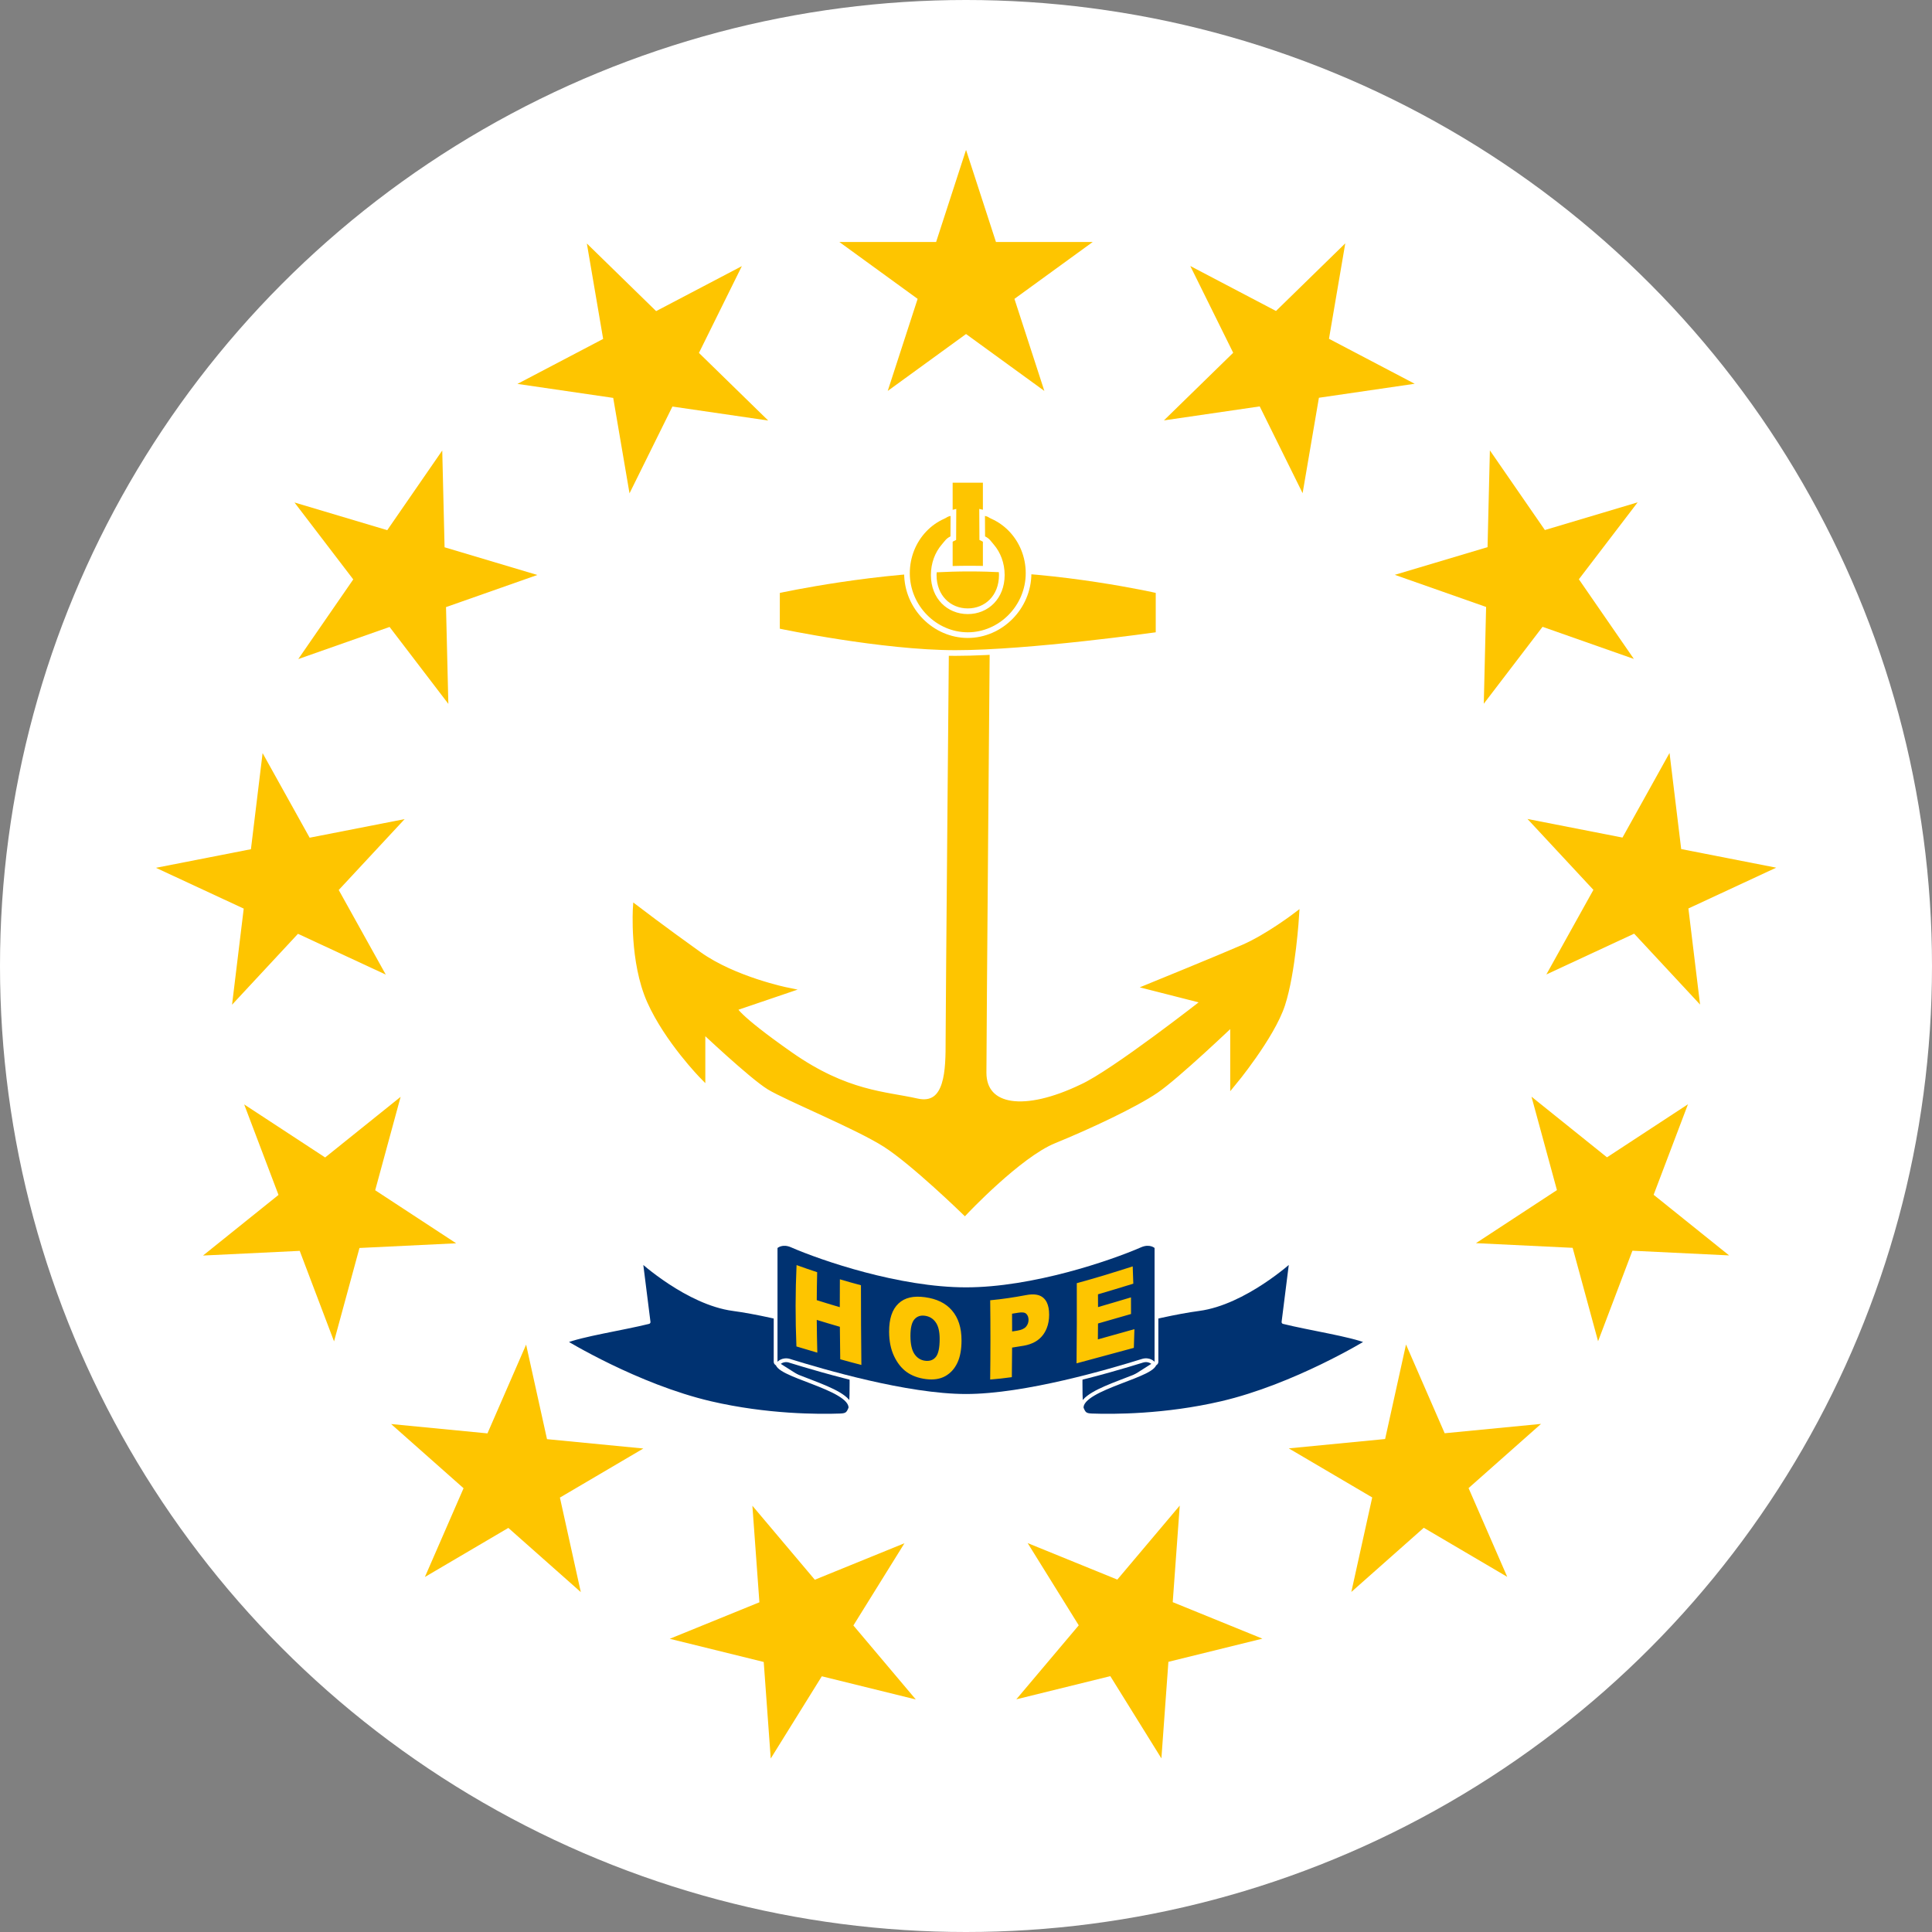 <?xml version="1.0" encoding="UTF-8" standalone="no"?><!-- Generator: Gravit.io --><svg xmlns="http://www.w3.org/2000/svg" xmlns:xlink="http://www.w3.org/1999/xlink" style="isolation:isolate" viewBox="0 0 512 512" width="512pt" height="512pt"><rect x="0" y="0" width="512" height="512" fill="#808080" stroke="none"/><defs><clipPath id="_clipPath_pe3BFAGICLgjDGz1z9lI35oE9mjtYJ6b"><rect width="512" height="512"/></clipPath></defs><g clip-path="url(#_clipPath_pe3BFAGICLgjDGz1z9lI35oE9mjtYJ6b)"><clipPath id="_clipPath_rkZ5foOZa14nPhivrjW4gFoxqihzEQHl"><circle vector-effect="non-scaling-stroke" cx="256" cy="256" r="256" fill="rgb(255,255,255)"/></clipPath><g clip-path="url(#_clipPath_rkZ5foOZa14nPhivrjW4gFoxqihzEQHl)"><g><path d=" M -35.3 0 L 547.321 0 L 547.321 512 L -35.3 512 L -35.3 0 Z " fill="rgb(255,255,255)"/><g><path d=" M 252.285 163.769 C 252.285 163.769 251.349 268.129 251.349 275.721 C 251.349 283.313 251.349 293.747 242.963 291.849 C 234.595 289.951 224.346 289.951 209.445 279.517 C 194.553 269.082 194.553 267.185 194.553 267.185 L 208.518 262.435 C 208.518 262.435 194.553 259.593 185.24 252.954 C 175.926 246.307 168.476 240.614 168.476 240.614 C 168.476 240.614 167.549 254.852 172.201 265.287 C 176.862 275.721 186.166 285.21 186.166 285.21 L 186.166 272.878 C 186.166 272.878 199.205 285.21 203.866 288.062 C 208.518 290.904 227.144 298.496 234.586 303.245 C 242.036 307.977 255.687 321.262 255.687 321.262 C 255.687 321.262 269.976 306.079 279.289 302.283 C 288.602 298.487 300.704 292.802 306.292 289.006 C 311.88 285.21 326.772 270.98 326.772 270.98 L 326.772 287.108 C 326.772 287.108 337.012 274.776 339.811 266.231 C 342.609 257.695 343.536 242.511 343.536 242.511 C 343.536 242.511 336.085 248.205 329.571 251.057 C 323.047 253.899 304.43 261.491 304.43 261.491 L 319.322 265.287 C 319.322 265.287 295.117 284.266 286.739 288.062 C 271.479 295.399 260.662 293.747 260.662 284.266 C 260.662 274.785 261.598 163.769 261.598 163.769 L 252.285 163.769 Z  M 253.212 128.662 L 259.727 128.662 L 259.727 157.122 L 253.212 157.122 L 253.212 128.662 Z " fill="rgb(254,197,0)" vector-effect="non-scaling-stroke" stroke-width="1.5" stroke="rgb(254,197,0)" stroke-linejoin="miter" stroke-linecap="butt" stroke-miterlimit="4"/><mask id="_mask_KNtonLP47PT5K87fILfRrrPSfwbDJZXj" x="-200%" y="-200%" width="400%" height="400%"><rect x="-200%" y="-200%" width="400%" height="400%" style="fill:white;"/><path d=" M 206.664 157.131 C 206.664 157.131 232.732 151.437 256.937 151.437 C 281.142 151.437 306.283 157.122 306.283 157.122 L 306.283 167.565 C 306.283 167.565 272.765 172.306 253.212 172.306 C 233.659 172.306 206.657 166.612 206.657 166.612 L 206.664 157.131 Z " fill="black" stroke="none"/></mask><path d=" M 206.664 157.131 C 206.664 157.131 232.732 151.437 256.937 151.437 C 281.142 151.437 306.283 157.122 306.283 157.122 L 306.283 167.565 C 306.283 167.565 272.765 172.306 253.212 172.306 C 233.659 172.306 206.657 166.612 206.657 166.612 L 206.664 157.131 Z " fill="rgb(254,197,0)" mask="url(#_mask_KNtonLP47PT5K87fILfRrrPSfwbDJZXj)" vector-effect="non-scaling-stroke" stroke-width="3" stroke="rgb(255,255,255)" stroke-linejoin="miter" stroke-linecap="butt" stroke-miterlimit="4"/><path d=" M 206.664 157.131 C 206.664 157.131 232.732 151.437 256.937 151.437 C 281.142 151.437 306.283 157.122 306.283 157.122 L 306.283 167.565 C 306.283 167.565 272.765 172.306 253.212 172.306 C 233.659 172.306 206.657 166.612 206.657 166.612 L 206.664 157.131 Z " fill="rgb(254,197,0)"/><mask id="_mask_SSBXoHfgwerpemnldBOh9WIC4E9I0M2k" x="-200%" y="-200%" width="400%" height="400%"><rect x="-200%" y="-200%" width="400%" height="400%" style="fill:white;"/><path d=" M 271.829 151.905 C 271.829 147.58 270.161 143.667 267.464 140.835 C 266.116 139.42 264.51 138.274 262.728 137.483 C 261.836 137.087 261.994 136.936 261.024 136.728 L 261.053 142.15 C 262.222 142.727 262.494 143.3 263.378 144.331 C 265.147 146.392 266.242 149.239 266.242 152.382 C 266.242 158.667 261.863 162.738 256.469 162.738 C 251.076 162.738 246.697 158.667 246.697 152.382 C 246.697 149.239 247.792 146.392 249.561 144.331 C 250.445 143.3 250.717 142.727 251.886 142.15 L 251.914 136.728 C 250.945 136.936 251.103 137.087 250.211 137.483 C 248.429 138.274 246.823 139.42 245.475 140.835 C 242.778 143.667 241.109 147.58 241.109 151.905 C 241.109 160.556 248.2 167.565 256.469 167.565 C 264.739 167.565 271.829 160.556 271.829 151.905 Z " fill-rule="evenodd" fill="black" stroke="none"/></mask><path d=" M 271.829 151.905 C 271.829 147.58 270.161 143.667 267.464 140.835 C 266.116 139.42 264.51 138.274 262.728 137.483 C 261.836 137.087 261.994 136.936 261.024 136.728 L 261.053 142.15 C 262.222 142.727 262.494 143.3 263.378 144.331 C 265.147 146.392 266.242 149.239 266.242 152.382 C 266.242 158.667 261.863 162.738 256.469 162.738 C 251.076 162.738 246.697 158.667 246.697 152.382 C 246.697 149.239 247.792 146.392 249.561 144.331 C 250.445 143.3 250.717 142.727 251.886 142.15 L 251.914 136.728 C 250.945 136.936 251.103 137.087 250.211 137.483 C 248.429 138.274 246.823 139.42 245.475 140.835 C 242.778 143.667 241.109 147.58 241.109 151.905 C 241.109 160.556 248.2 167.565 256.469 167.565 C 264.739 167.565 271.829 160.556 271.829 151.905 Z " fill-rule="evenodd" fill="rgb(254,197,0)" mask="url(#_mask_SSBXoHfgwerpemnldBOh9WIC4E9I0M2k)" vector-effect="non-scaling-stroke" stroke-width="3" stroke="rgb(255,255,255)" stroke-linejoin="miter" stroke-linecap="butt" stroke-miterlimit="4"/><path d=" M 271.829 151.905 C 271.829 147.58 270.161 143.667 267.464 140.835 C 266.116 139.42 264.51 138.274 262.728 137.483 C 261.836 137.087 261.994 136.936 261.024 136.728 L 261.053 142.15 C 262.222 142.727 262.494 143.3 263.378 144.331 C 265.147 146.392 266.242 149.239 266.242 152.382 C 266.242 158.667 261.863 162.738 256.469 162.738 C 251.076 162.738 246.697 158.667 246.697 152.382 C 246.697 149.239 247.792 146.392 249.561 144.331 C 250.445 143.3 250.717 142.727 251.886 142.15 L 251.914 136.728 C 250.945 136.936 251.103 137.087 250.211 137.483 C 248.429 138.274 246.823 139.42 245.475 140.835 C 242.778 143.667 241.109 147.58 241.109 151.905 C 241.109 160.556 248.2 167.565 256.469 167.565 C 264.739 167.565 271.829 160.556 271.829 151.905 Z " fill-rule="evenodd" fill="rgb(254,197,0)"/></g><g><path d=" M 342.194 334.009 C 342.194 334.009 329.827 345.309 317.724 346.915 C 305.621 348.531 286.563 354.216 286.563 354.216 C 286.563 354.216 286.059 371.624 286.651 373.133 C 287.242 374.643 287.622 375.04 289.361 375.102 C 295.002 375.305 308.738 375.322 323.683 371.844 C 343.218 367.298 362.383 355.54 362.383 355.54 C 357.916 353.704 347.111 352.088 340.137 350.358 L 342.194 334.009 Z  M 305.974 360.889 C 307.299 364.42 286.395 367.687 286.651 373.133 M 169.827 334.009 C 169.827 334.009 182.194 345.309 194.297 346.915 C 206.399 348.531 225.458 354.216 225.458 354.216 C 225.458 354.216 225.961 371.624 225.37 373.133 C 224.778 374.643 224.399 375.04 222.66 375.102 C 217.019 375.305 203.283 375.322 188.338 371.844 C 168.803 367.298 149.638 355.54 149.638 355.54 C 154.105 353.704 164.91 352.088 171.883 350.358 L 169.827 334.009 Z  M 206.046 360.889 C 204.722 364.42 225.626 367.687 225.37 373.133" fill="rgb(0,50,113)" vector-effect="non-scaling-stroke" stroke-width="1" stroke="rgb(255,255,255)" stroke-linejoin="round" stroke-linecap="butt" stroke-miterlimit="4"/><mask id="_mask_GE6tE5adZtOc898lPucxLpeBkxi5FksZ" x="-200%" y="-200%" width="400%" height="400%"><rect x="-200%" y="-200%" width="400%" height="400%" style="fill:white;"/><path d=" M 209.454 360.157 C 207.3 359.486 206.046 360.889 206.046 360.889 L 206.046 330.734 C 206.046 330.734 207.353 329.551 209.63 330.549 C 217.663 334.054 238.373 341.16 256.01 341.16 C 273.648 341.16 294.357 334.054 302.39 330.549 C 304.668 329.551 305.974 330.726 305.974 330.726 L 305.974 360.889 C 305.974 360.889 304.721 359.477 302.567 360.157 C 294.004 362.814 271.618 369.426 256.01 369.426 C 240.403 369.426 218.016 362.814 209.454 360.166 L 209.454 360.157 Z " fill="black" stroke="none"/></mask><path d=" M 209.454 360.157 C 207.3 359.486 206.046 360.889 206.046 360.889 L 206.046 330.734 C 206.046 330.734 207.353 329.551 209.63 330.549 C 217.663 334.054 238.373 341.16 256.01 341.16 C 273.648 341.16 294.357 334.054 302.39 330.549 C 304.668 329.551 305.974 330.726 305.974 330.726 L 305.974 360.889 C 305.974 360.889 304.721 359.477 302.567 360.157 C 294.004 362.814 271.618 369.426 256.01 369.426 C 240.403 369.426 218.016 362.814 209.454 360.166 L 209.454 360.157 Z " fill="rgb(0,50,113)" mask="url(#_mask_GE6tE5adZtOc898lPucxLpeBkxi5FksZ)" vector-effect="non-scaling-stroke" stroke-width="2" stroke="rgb(255,255,255)" stroke-linejoin="round" stroke-linecap="butt" stroke-miterlimit="4"/><path d=" M 209.454 360.157 C 207.3 359.486 206.046 360.889 206.046 360.889 L 206.046 330.734 C 206.046 330.734 207.353 329.551 209.63 330.549 C 217.663 334.054 238.373 341.16 256.01 341.16 C 273.648 341.16 294.357 334.054 302.39 330.549 C 304.668 329.551 305.974 330.726 305.974 330.726 L 305.974 360.889 C 305.974 360.889 304.721 359.477 302.567 360.157 C 294.004 362.814 271.618 369.426 256.01 369.426 C 240.403 369.426 218.016 362.814 209.454 360.166 L 209.454 360.157 Z " fill="rgb(0,50,113)"/></g><path d=" M 256.01 39.724 L 276.765 103.601 L 222.428 64.123 L 289.593 64.123 L 235.255 103.601 L 256.01 39.724 Z " fill="rgb(254,197,0)"/><g><path d=" M 356.511 64.493 L 345.206 130.699 L 315.437 70.492 L 374.909 101.703 L 308.45 111.41 L 356.511 64.493 Z " fill="rgb(254,197,0)"/><path d=" M 433.992 133.127 L 393.217 186.498 L 394.834 119.353 L 432.992 174.625 L 369.633 152.337 L 433.992 133.127 Z " fill="rgb(254,197,0)"/><path d=" M 470.711 229.942 L 409.8 258.242 L 442.444 199.544 L 450.536 266.22 L 404.798 217.035 L 470.711 229.942 Z " fill="rgb(254,197,0)"/><path d=" M 458.231 332.695 L 391.145 329.449 L 447.327 292.643 L 423.509 355.443 L 405.865 290.637 L 458.231 332.695 Z " fill="rgb(254,197,0)"/><path d=" M 399.432 417.881 L 341.537 383.833 L 408.388 377.349 L 358.116 421.889 L 372.607 356.306 L 399.432 417.881 Z " fill="rgb(254,197,0)"/><path d=" M 307.783 465.988 L 272.34 408.936 L 334.548 434.259 L 269.336 450.337 L 312.643 398.999 L 307.783 465.988 Z " fill="rgb(254,197,0)"/></g><g><path d=" M 155.523 64.53 L 166.828 130.736 L 196.597 70.529 L 137.125 101.739 L 203.584 111.447 L 155.523 64.53 Z " fill="rgb(254,197,0)"/><path d=" M 78.042 133.163 L 118.817 186.534 L 117.2 119.389 L 79.042 174.661 L 142.401 152.374 L 78.042 133.163 Z " fill="rgb(254,197,0)"/><path d=" M 41.323 229.979 L 102.235 258.279 L 69.591 199.581 L 61.498 266.256 L 107.236 217.071 L 41.323 229.979 Z " fill="rgb(254,197,0)"/><path d=" M 53.803 332.732 L 120.889 329.486 L 64.708 292.68 L 88.525 355.479 L 106.169 290.673 L 53.803 332.732 Z " fill="rgb(254,197,0)"/><path d=" M 112.602 417.917 L 170.497 383.869 L 103.646 377.385 L 153.918 421.925 L 139.427 356.342 L 112.602 417.917 Z " fill="rgb(254,197,0)"/><path d=" M 204.252 466.024 L 239.694 408.973 L 177.486 434.296 L 242.698 450.374 L 199.391 399.036 L 204.252 466.024 Z " fill="rgb(254,197,0)"/></g><path d=" M 285.36 340.057 C 290.337 338.702 295.268 337.18 300.181 335.607 C 300.247 337.13 300.299 338.657 300.338 340.188 C 297.217 341.149 294.098 342.1 290.976 343.009 C 290.984 344.136 290.989 345.263 290.991 346.392 C 293.898 345.556 296.806 344.688 299.72 343.817 C 299.736 345.283 299.74 346.752 299.732 348.225 C 296.808 349.068 293.895 349.917 290.984 350.741 C 290.977 352.143 290.965 353.547 290.948 354.953 C 294.17 354.056 297.394 353.135 300.634 352.24 C 300.598 353.887 300.546 355.538 300.479 357.195 C 295.406 358.531 290.362 359.971 285.296 361.301 C 285.371 354.204 285.393 347.123 285.36 340.057 L 285.36 340.057 Z  M 262.413 344.584 C 265.595 344.291 268.763 343.812 271.91 343.214 C 273.969 342.822 275.497 343.045 276.511 343.95 C 276.876 344.272 277.175 344.669 277.407 345.141 C 277.827 345.989 278.035 347.08 278.033 348.418 C 278.032 349.735 277.819 350.925 277.398 351.983 C 277.137 352.645 276.795 353.255 276.371 353.812 C 275.279 355.254 273.596 356.221 271.321 356.623 C 270.29 356.805 269.256 356.973 268.218 357.125 C 268.207 359.736 268.183 362.348 268.147 364.962 C 266.24 365.23 264.325 365.442 262.405 365.59 C 262.498 358.578 262.501 351.576 262.413 344.584 L 262.413 344.584 Z  M 268.224 352.85 C 268.689 352.78 269.153 352.708 269.616 352.632 C 270.709 352.454 271.475 352.096 271.914 351.583 C 272.354 351.059 272.573 350.453 272.572 349.771 C 272.57 349.107 272.378 348.581 271.993 348.192 C 271.607 347.801 270.887 347.707 269.825 347.886 C 269.286 347.977 268.746 348.064 268.205 348.147 C 268.216 349.714 268.222 351.282 268.224 352.85 L 268.224 352.85 Z  M 235.624 352.953 C 235.607 349.51 236.433 347.025 238.105 345.447 C 239.784 343.861 242.11 343.359 245.122 343.773 C 248.203 344.196 250.585 345.311 252.269 347.27 C 253.953 349.219 254.811 351.832 254.813 355.201 C 254.814 357.645 254.438 359.65 253.696 361.196 C 252.963 362.732 251.901 363.908 250.522 364.684 C 249.151 365.452 247.445 365.733 245.403 365.477 C 243.331 365.217 241.607 364.562 240.243 363.574 C 238.885 362.585 237.778 361.175 236.924 359.367 C 236.071 357.56 235.637 355.414 235.624 352.953 L 235.624 352.953 Z  M 241.276 354.087 C 241.284 356.205 241.638 357.79 242.331 358.823 C 243.032 359.857 243.979 360.462 245.171 360.616 C 246.397 360.774 247.347 360.422 248.018 359.586 C 248.69 358.749 249.024 357.155 249.021 354.815 C 249.018 352.843 248.662 351.377 247.951 350.399 C 247.249 349.412 246.295 348.848 245.089 348.685 C 243.934 348.529 243.01 348.847 242.312 349.661 C 241.615 350.474 241.268 351.946 241.276 354.087 Z  M 211.098 335.263 C 212.909 335.913 214.729 336.541 216.557 337.144 C 216.498 339.605 216.462 342.076 216.448 344.555 C 218.481 345.198 220.516 345.82 222.552 346.413 C 222.551 343.947 222.558 341.487 222.578 339.033 C 224.431 339.583 226.292 340.106 228.161 340.601 C 228.158 347.614 228.196 354.656 228.275 361.726 C 226.403 361.246 224.535 360.741 222.67 360.219 C 222.624 357.342 222.591 354.474 222.572 351.614 C 220.531 351.028 218.491 350.416 216.45 349.788 C 216.47 352.669 216.519 355.562 216.597 358.467 C 214.748 357.922 212.903 357.37 211.06 356.821 C 210.758 349.533 210.771 342.347 211.098 335.263 L 211.098 335.263 Z " fill="rgb(254,197,0)"/></g></g></g></svg>